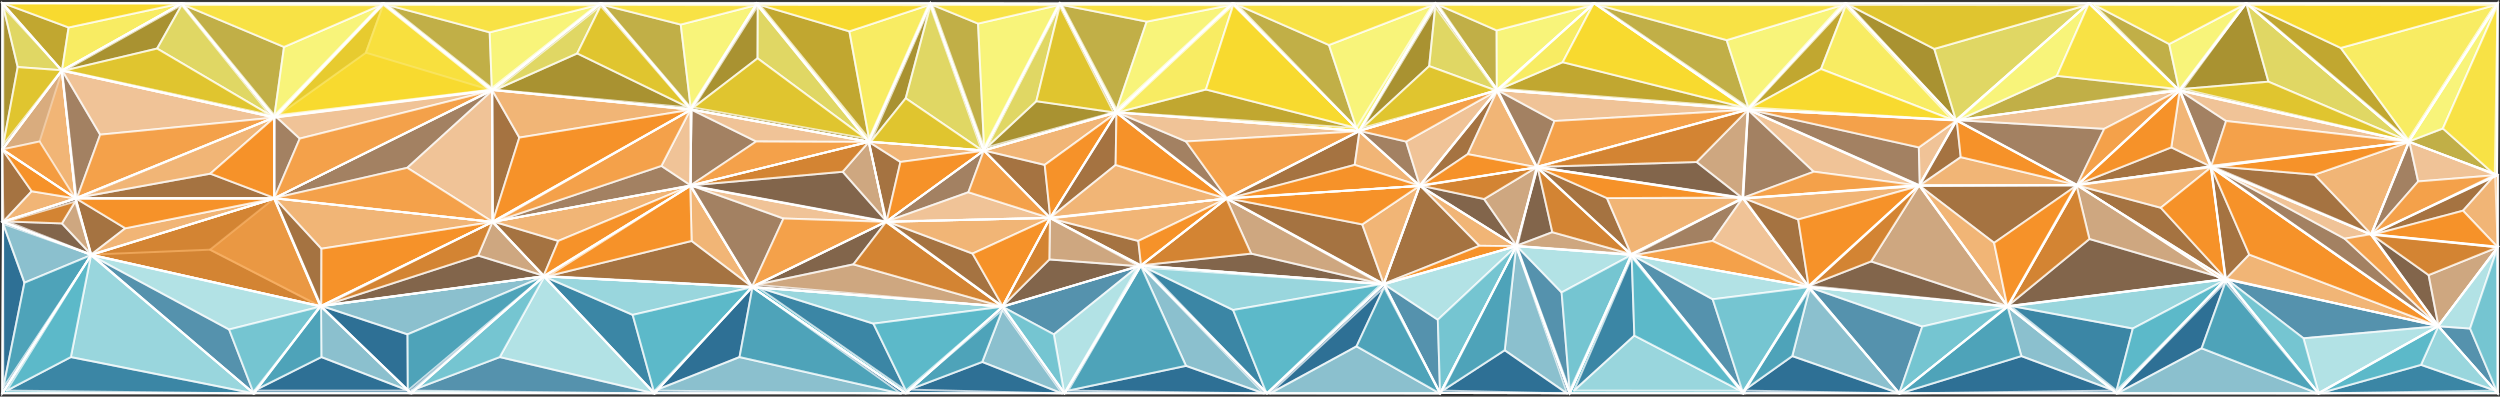 <svg xmlns="http://www.w3.org/2000/svg" viewBox="0 0 2564.74 406.85"><rect x="0" y="0" width="2564.74" height="406.85" fill="#333333" stroke="none"/><defs><style>.cls-1{isolation:isolate;}.cls-13,.cls-2{fill:#f48003;}.cls-10,.cls-11,.cls-12,.cls-13,.cls-14,.cls-15,.cls-16,.cls-17,.cls-18,.cls-19,.cls-2,.cls-20,.cls-3,.cls-4,.cls-5,.cls-6,.cls-7,.cls-8,.cls-9{stroke:#fff;stroke-width:2px;}.cls-10,.cls-2,.cls-3,.cls-4,.cls-5,.cls-6,.cls-7,.cls-8,.cls-9{stroke-miterlimit:10;}.cls-17,.cls-3{fill:#095884;}.cls-18,.cls-4{fill:#a6dde2;}.cls-19,.cls-5{fill:#40adbf;}.cls-15,.cls-6{fill:#f7f363;}.cls-14,.cls-7{fill:#9b800d;}.cls-16,.cls-8{fill:#f7d50b;}.cls-11,.cls-9{fill:#6d4b2d;}.cls-10,.cls-12{fill:#edb985;}.cls-11,.cls-12,.cls-13,.cls-14,.cls-15,.cls-16,.cls-17,.cls-18,.cls-19,.cls-20{stroke-linecap:round;stroke-linejoin:round;}.cls-11,.cls-12,.cls-13,.cls-14,.cls-15,.cls-16,.cls-17,.cls-18,.cls-19{mix-blend-mode:multiply;opacity:0.7;}.cls-20{fill:none;}.cls-21{fill:#fff;mix-blend-mode:lighten;opacity:0.15;}</style></defs><g class="cls-1"><g id="Layer_2" data-name="Layer 2"><g id="LIGHTEN_LAYER" data-name="LIGHTEN LAYER"><polygon class="cls-2" points="1077.37 223.68 1145.37 115.68 1258.37 203.68 1077.37 223.68"/><polygon class="cls-3" points="421.83 403.43 557.8 283.48 328.95 314.09 421.83 403.43"/><polygon class="cls-4" points="260.36 403.43 328.34 314.09 93.42 261.39 260.36 403.43"/><polygon class="cls-5" points="671.32 403.43 771.48 294.52 558.41 283.48 671.32 403.43"/><polygon class="cls-4" points="1091.99 403.43 1170.3 272.43 1028.86 314.59 1091.99 403.43"/><polygon class="cls-4" points="1477.45 403.43 1555.76 252.36 1419.79 291.51 1477.45 403.43"/><polygon class="cls-5" points="929.3 403.43 1028.86 314.59 771.48 294.52 929.3 403.43"/><polygon class="cls-5" points="1300.2 403.43 1419.79 291.51 1170.3 272.43 1300.2 403.43"/><polygon class="cls-5" points="260.17 403.43 2.37 403.43 93.67 261.39 260.17 403.43"/><polygon class="cls-3" points="1610.37 403.43 1477.7 403.17 1555.69 252.11 1610.37 403.43"/><polygon class="cls-3" points="421.69 403.43 260.44 403.43 328.87 314.09 421.69 403.43"/><polygon class="cls-5" points="1789.37 403.43 1610.37 403.43 1673.76 261.39 1789.37 403.43"/><polygon class="cls-5" points="2562.37 403.43 2378.37 403.43 2501.37 334.43 2562.37 403.43"/><polygon class="cls-3" points="1948.69 403.43 1787.44 403.43 1855.87 294.43 1948.69 403.43"/><polygon class="cls-3" points="1477.39 403.43 1299.83 403.43 1419.65 291.51 1477.39 403.43"/><polygon class="cls-4" points="671.4 403.43 421.78 403.43 558.03 283.48 671.4 403.43"/><polygon class="cls-3" points="929.19 403.43 671.39 403.43 771.47 294.52 929.19 403.43"/><polygon class="cls-3" points="1092.24 403.43 929.47 403.43 1028.45 314.59 1092.24 403.43"/><polygon class="cls-3" points="1299.63 403.43 1092.62 403.43 1170.54 272.43 1299.63 403.43"/><polygon class="cls-5" points="2171.37 403.43 2283.37 286.17 2059.37 314.17 2171.37 403.43"/><polygon class="cls-4" points="2378.37 403.43 2501.37 334.43 2283.37 286.43 2378.37 403.43"/><polygon class="cls-4" points="2562.37 403.43 2562.37 253.43 2501.37 334.43 2562.37 403.43"/><polygon class="cls-4" points="1788.37 403.43 1856.37 294.43 1673.37 261.43 1788.37 403.43"/><polygon class="cls-4" points="1610.37 403.43 1673.37 261.43 1555.37 252.43 1610.37 403.43"/><polygon class="cls-4" points="1948.37 403.43 2059.37 314.43 1855.37 294.43 1948.37 403.43"/><polygon class="cls-3" points="2171.37 403.43 1948.37 403.43 2059.82 314.59 2171.37 403.43"/><polygon class="cls-3" points="2378.63 403.43 2171.62 403.43 2283.37 286.43 2378.63 403.43"/><polygon class="cls-3" points="3.04 227.6 2.37 403.43 93.67 261.39 3.04 227.6"/><polygon class="cls-6" points="2142.91 3.42 2006.93 123.38 2235.78 92.76 2142.91 3.42"/><polygon class="cls-7" points="2304.38 3.42 2236.39 92.76 2471.31 145.46 2304.38 3.42"/><polygon class="cls-8" points="1893.42 3.42 1793.26 112.33 2006.33 123.38 1893.42 3.42"/><polygon class="cls-7" points="1472.75 3.42 1394.44 134.42 1535.88 92.26 1472.75 3.42"/><polygon class="cls-7" points="1087.28 3.42 1008.97 154.49 1144.95 115.34 1087.28 3.42"/><polygon class="cls-8" points="1635.43 3.42 1535.88 92.26 1793.26 112.33 1635.43 3.42"/><polygon class="cls-8" points="1264.54 3.42 1144.95 115.34 1394.44 134.42 1264.54 3.42"/><polygon class="cls-8" points="2304.57 3.42 2562.37 3.42 2471.07 145.46 2304.57 3.42"/><polygon class="cls-6" points="954.37 3.42 1087.04 3.68 1009.04 154.74 954.37 3.42"/><polygon class="cls-6" points="2143.05 3.42 2304.29 3.42 2235.86 92.76 2143.05 3.42"/><polygon class="cls-8" points="775.37 3.42 954.37 3.42 890.97 145.46 775.37 3.42"/><polygon class="cls-8" points="2.37 3.42 186.37 3.42 63.37 72.42 2.37 3.42"/><polygon class="cls-6" points="616.05 3.42 777.29 3.42 708.86 112.42 616.05 3.42"/><polygon class="cls-6" points="1087.34 3.42 1264.91 3.42 1145.09 115.34 1087.34 3.42"/><polygon class="cls-7" points="1893.33 3.42 2142.96 3.42 2006.7 123.38 1893.33 3.42"/><polygon class="cls-6" points="1635.54 3.42 1893.34 3.42 1793.26 112.33 1635.54 3.42"/><polygon class="cls-6" points="1472.5 3.42 1635.27 3.42 1536.29 92.26 1472.5 3.42"/><polygon class="cls-6" points="1265.11 3.42 1472.12 3.42 1394.2 134.42 1265.11 3.42"/><polygon class="cls-8" points="393.37 3.42 281.37 120.68 505.37 92.68 393.37 3.42"/><polygon class="cls-7" points="186.37 3.42 63.37 72.42 281.37 120.42 186.37 3.42"/><polygon class="cls-7" points="2.37 3.42 2.37 153.43 63.37 72.42 2.37 3.42"/><polygon class="cls-7" points="776.37 3.42 708.37 112.42 891.37 145.43 776.37 3.42"/><polygon class="cls-7" points="954.37 3.42 891.37 145.43 1009.37 154.43 954.37 3.42"/><polygon class="cls-7" points="616.37 3.42 505.37 92.42 709.37 112.42 616.37 3.42"/><polygon class="cls-6" points="393.37 3.42 616.37 3.42 504.91 92.26 393.37 3.42"/><polygon class="cls-6" points="186.11 3.42 393.12 3.42 281.37 120.42 186.11 3.42"/><polygon class="cls-6" points="2561.7 179.25 2562.37 3.42 2471.07 145.46 2561.7 179.25"/><polygon class="cls-2" points="63.37 72.42 77.67 203.43 2.37 153.43 63.37 72.42"/><polygon class="cls-9" points="3.04 227.6 77.67 203.43 93.67 261.39 3.04 227.6"/><polygon class="cls-10" points="281.37 120.42 77.67 203.43 63.37 72.42 281.37 120.42"/><polygon class="cls-9" points="93.67 261.39 281.37 203.43 328.87 314.09 93.67 261.39"/><polygon class="cls-2" points="281.37 120.42 281.37 203.43 77.67 203.43 281.37 120.42"/><polygon class="cls-2" points="281.37 203.68 93.37 261.68 77.37 203.68 281.37 203.68"/><polygon class="cls-10" points="504.91 92.26 281.37 203.43 281.37 120.42 504.91 92.26"/><polygon class="cls-2" points="328.87 314.09 505.37 227.6 281.37 203.43 328.87 314.09"/><polygon class="cls-9" points="558.03 283.48 505.37 227.6 328.87 314.09 558.03 283.48"/><polygon class="cls-10" points="504.91 92.26 505.37 227.6 281.37 203.43 504.91 92.26"/><polygon class="cls-2" points="709.37 112.42 505.37 227.6 504.91 92.26 709.37 112.42"/><polygon class="cls-2" points="558.03 283.48 708.37 190.51 505.37 227.6 558.03 283.48"/><polygon class="cls-10" points="709.37 112.42 708.37 190.51 505.37 227.6 709.37 112.42"/><polygon class="cls-10" points="891.37 145.43 708.37 190.51 709.37 112.42 891.37 145.43"/><polygon class="cls-2" points="771.47 294.52 708.37 190.51 558.03 283.48 771.47 294.52"/><polygon class="cls-9" points="891.37 145.43 908.9 227.6 708.37 190.51 891.37 145.43"/><polygon class="cls-9" points="771.47 294.52 908.9 227.6 1028.45 314.59 771.47 294.52"/><polygon class="cls-2" points="1009.37 154.43 908.9 227.6 891.37 145.43 1009.37 154.43"/><polygon class="cls-10" points="1077.43 223.43 1009.37 154.43 908.9 227.6 1077.43 223.43"/><polygon class="cls-10" points="908.37 227.68 708.37 190.68 771.37 294.68 908.37 227.68"/><polygon class="cls-2" points="1028.45 314.59 1077.43 223.43 908.9 227.6 1028.45 314.59"/><polygon class="cls-9" points="1170.54 272.43 1077.43 223.43 1028.45 314.59 1170.54 272.43"/><polygon class="cls-2" points="1145.09 115.34 1077.43 223.43 1009.37 154.43 1145.09 115.34"/><polygon class="cls-10" points="1394.2 134.42 1258.11 203.6 1145.09 115.34 1394.2 134.42"/><polygon class="cls-9" points="1170.54 272.43 1258.11 203.6 1419.65 291.51 1170.54 272.43"/><polygon class="cls-10" points="1394.2 134.42 1456.58 190.51 1536.29 92.26 1394.2 134.42"/><polygon class="cls-2" points="1419.65 291.51 1456.58 190.51 1555.37 252.43 1419.65 291.51"/><polygon class="cls-2" points="1419.37 291.68 1258.37 203.68 1456.37 190.68 1419.37 291.68"/><polygon class="cls-2" points="1258.37 203.68 1394.37 134.68 1456.37 190.68 1258.37 203.68"/><polygon class="cls-2" points="1170.37 272.68 1077.37 223.68 1258.37 203.68 1170.37 272.68"/><polygon class="cls-2" points="1456.37 190.68 1535.37 92.68 1576.37 171.68 1456.37 190.68"/><polygon class="cls-10" points="1536.29 92.26 1576.87 171.18 1793.26 112.33 1536.29 92.26"/><polygon class="cls-9" points="1555.37 252.43 1576.87 171.18 1673.37 261.43 1555.37 252.43"/><polygon class="cls-9" points="1456.37 190.68 1577.37 171.68 1555.37 252.68 1456.37 190.68"/><polygon class="cls-9" points="1793.26 112.33 1787.87 203.18 1576.87 171.18 1793.26 112.33"/><polygon class="cls-10" points="1855.37 294.43 1787.87 203.18 1673.37 261.43 1855.37 294.43"/><polygon class="cls-10" points="2006.7 123.38 1968.87 190.18 1793.26 112.33 2006.7 123.38"/><polygon class="cls-10" points="1968.37 190.68 1788.37 203.68 1793.37 112.68 1968.37 190.68"/><polygon class="cls-9" points="2059.82 314.59 1968.87 190.18 1855.37 294.43 2059.82 314.59"/><polygon class="cls-10" points="2235.86 92.76 2130.87 190.18 2006.7 123.38 2235.86 92.76"/><polygon class="cls-9" points="2283.37 286.43 2130.87 190.18 2059.82 314.59 2283.37 286.43"/><polygon class="cls-10" points="2235.86 92.76 2267.87 171.18 2471.07 145.46 2235.86 92.76"/><polygon class="cls-2" points="2283.37 286.43 2267.87 171.18 2501.37 334.43 2283.37 286.43"/><polygon class="cls-2" points="2267.37 171.68 2471.37 145.68 2432.37 240.68 2267.37 171.68"/><polygon class="cls-2" points="2432.37 240.68 2562.37 179.68 2562.37 253.68 2432.37 240.68"/><polygon class="cls-10" points="2471.07 145.46 2432.87 240.18 2561.7 179.25 2471.07 145.46"/><polygon class="cls-10" points="2432.37 240.68 2268.37 171.68 2501.37 334.68 2432.37 240.68"/><polygon class="cls-9" points="2501.37 334.43 2432.87 240.18 2562.87 253.18 2501.37 334.43"/><polygon class="cls-2" points="2.37 153.43 2.37 227.6 77.67 203.43 2.37 153.43"/><polygon class="cls-2" points="1968.87 190.18 2130.87 190.18 2059.82 314.59 1968.87 190.18"/><polygon class="cls-2" points="1968.37 190.68 2007.37 123.68 2130.37 189.68 1968.37 190.68"/><polygon class="cls-2" points="1788.37 203.68 1969.37 189.68 1855.37 293.68 1788.37 203.68"/><polygon class="cls-2" points="1576.37 171.68 1788.37 203.68 1673.37 260.68 1576.37 171.68"/><polygon class="cls-2" points="2131.37 189.68 2268.37 170.68 2283.37 289.68 2131.37 189.68"/><polygon class="cls-2" points="2131.37 189.68 2236.37 92.68 2268.37 170.68 2131.37 189.68"/><polygon class="cls-11" points="63.76 72.2 2.76 153.16 40.61 145.15 63.76 72.2"/><polygon class="cls-12" points="2.76 153.16 77.37 203.63 63.76 72.2 2.76 153.16"/><polygon class="cls-13" points="40.61 145.15 2.76 153.16 77.37 203.63 40.61 145.15"/><polygon class="cls-11" points="63.76 72.2 102.76 138.16 78.61 204.15 63.76 72.2"/><polygon class="cls-12" points="102.76 138.16 281.37 120.64 63.76 72.2 102.76 138.16"/><polygon class="cls-13" points="78.61 204.15 102.76 138.16 281.37 120.64 78.61 204.15"/><polygon class="cls-11" points="77.76 203.2 215.76 178.16 281.61 203.15 77.76 203.2"/><polygon class="cls-12" points="215.76 178.16 281.37 120.64 77.76 203.2 215.76 178.16"/><polygon class="cls-13" points="281.61 203.15 215.76 178.16 281.37 120.64 281.61 203.15"/><polygon class="cls-11" points="281.76 203.2 329.76 255.16 329.61 314.15 281.76 203.2"/><polygon class="cls-12" points="329.76 255.16 505.37 227.63 281.76 203.2 329.76 255.16"/><polygon class="cls-13" points="329.61 314.15 329.76 255.16 505.37 227.63 329.61 314.15"/><polygon class="cls-11" points="505.76 92.2 417.76 172.16 281.61 203.15 505.76 92.2"/><polygon class="cls-12" points="417.76 172.16 505.37 227.63 505.76 92.2 417.76 172.16"/><polygon class="cls-13" points="281.61 203.15 417.76 172.16 505.37 227.63 281.61 203.15"/><polygon class="cls-11" points="504.76 92.2 532.76 141.16 505.61 227.15 504.76 92.2"/><polygon class="cls-12" points="532.76 141.16 708.37 112.64 504.76 92.2 532.76 141.16"/><polygon class="cls-13" points="505.61 227.15 532.76 141.16 708.37 112.64 505.61 227.15"/><polygon class="cls-11" points="505.76 227.2 572.76 247.16 557.61 283.15 505.76 227.2"/><polygon class="cls-12" points="572.76 247.16 708.37 190.63 505.76 227.2 572.76 247.16"/><polygon class="cls-13" points="557.61 283.15 572.76 247.16 708.37 190.63 557.61 283.15"/><polygon class="cls-11" points="708.76 112.2 775.76 145.16 708.61 190.15 708.76 112.2"/><polygon class="cls-12" points="775.76 145.16 891.37 145.63 708.76 112.2 775.76 145.16"/><polygon class="cls-13" points="708.61 190.15 775.76 145.16 891.37 145.63 708.61 190.15"/><polygon class="cls-11" points="708.76 190.2 803.76 224.16 771.61 294.15 708.76 190.2"/><polygon class="cls-12" points="803.76 224.16 909.37 227.63 708.76 190.2 803.76 224.16"/><polygon class="cls-13" points="771.61 294.15 803.76 224.16 909.37 227.63 771.61 294.15"/><polygon class="cls-11" points="890.76 145.2 923.76 166.16 909.61 227.15 890.76 145.2"/><polygon class="cls-12" points="923.76 166.16 1009.37 154.63 890.76 145.2 923.76 166.16"/><polygon class="cls-13" points="909.61 227.15 923.76 166.16 1009.37 154.63 909.61 227.15"/><polygon class="cls-11" points="909.76 227.2 997.76 260.16 1028.61 314.15 909.76 227.2"/><polygon class="cls-12" points="997.76 260.16 1077.37 223.63 909.76 227.2 997.76 260.16"/><polygon class="cls-13" points="1028.61 314.15 997.76 260.16 1077.37 223.63 1028.61 314.15"/><polygon class="cls-11" points="1008.76 154.2 1071.76 169.16 1077.61 224.15 1008.76 154.2"/><polygon class="cls-12" points="1071.76 169.16 1145.37 115.64 1008.76 154.2 1071.76 169.16"/><polygon class="cls-13" points="1077.61 224.15 1071.76 169.16 1145.37 115.64 1077.61 224.15"/><polygon class="cls-11" points="1077.76 224.2 1167.76 247.16 1170.61 272.15 1077.76 224.2"/><polygon class="cls-12" points="1167.76 247.16 1258.37 203.63 1077.76 224.2 1167.76 247.16"/><polygon class="cls-13" points="1170.61 272.15 1167.76 247.16 1258.37 203.63 1170.61 272.15"/><polygon class="cls-11" points="1145.76 115.2 1216.76 145.16 1258.61 203.15 1145.76 115.2"/><polygon class="cls-12" points="1216.76 145.16 1394.37 134.63 1145.76 115.2 1216.76 145.16"/><polygon class="cls-13" points="1258.61 203.15 1216.76 145.16 1394.37 134.63 1258.61 203.15"/><polygon class="cls-11" points="1394.76 134.2 1389.76 169.16 1258.61 204.15 1394.76 134.2"/><polygon class="cls-12" points="1389.76 169.16 1456.37 190.63 1394.76 134.2 1389.76 169.16"/><polygon class="cls-13" points="1258.61 204.15 1389.76 169.16 1456.37 190.63 1258.61 204.15"/><polygon class="cls-11" points="1456.76 190.2 1517.76 252.16 1419.61 291.15 1456.76 190.2"/><polygon class="cls-12" points="1517.76 252.16 1555.37 252.63 1456.76 190.2 1517.76 252.16"/><polygon class="cls-13" points="1419.61 291.15 1517.76 252.16 1555.37 252.63 1419.61 291.15"/><polygon class="cls-11" points="1535.76 93.2 1505.76 158.16 1456.61 191.15 1535.76 93.2"/><polygon class="cls-12" points="1505.76 158.16 1576.37 171.63 1535.76 93.2 1505.76 158.16"/><polygon class="cls-13" points="1456.61 191.15 1505.76 158.16 1576.37 171.63 1456.61 191.15"/><polygon class="cls-11" points="1535.76 92.2 1594.76 124.16 1576.61 172.15 1535.76 92.2"/><polygon class="cls-12" points="1594.76 124.16 1793.37 112.64 1535.76 92.2 1594.76 124.16"/><polygon class="cls-13" points="1576.61 172.15 1594.76 124.16 1793.37 112.64 1576.61 172.15"/><polygon class="cls-11" points="1787.76 203.2 1756.76 247.16 1674.61 262.15 1787.76 203.2"/><polygon class="cls-12" points="1756.76 247.16 1856.37 294.63 1787.76 203.2 1756.76 247.16"/><polygon class="cls-13" points="1674.61 262.15 1756.76 247.16 1856.37 294.63 1674.61 262.15"/><polygon class="cls-11" points="1792.76 112.2 1860.76 176.16 1787.61 203.15 1792.76 112.2"/><polygon class="cls-12" points="1860.76 176.16 1969.37 190.63 1792.76 112.2 1860.76 176.16"/><polygon class="cls-13" points="1787.61 203.15 1860.76 176.16 1969.37 190.63 1787.61 203.15"/><polygon class="cls-11" points="1788.76 203.2 1844.76 225.16 1855.61 294.15 1788.76 203.2"/><polygon class="cls-12" points="1844.76 225.16 1969.37 190.63 1788.76 203.2 1844.76 225.16"/><polygon class="cls-13" points="1855.61 294.15 1844.76 225.16 1969.37 190.63 1855.61 294.15"/><polygon class="cls-11" points="1968.76 190.2 2045.76 249.16 2130.61 190.15 1968.76 190.2"/><polygon class="cls-12" points="2045.76 249.16 2059.37 314.63 1968.76 190.2 2045.76 249.16"/><polygon class="cls-13" points="2130.61 190.15 2045.76 249.16 2059.37 314.63 2130.61 190.15"/><polygon class="cls-11" points="2006.76 123.2 2158.76 132.16 2130.61 190.15 2006.76 123.2"/><polygon class="cls-12" points="2158.76 132.16 2235.37 92.64 2006.76 123.2 2158.76 132.16"/><polygon class="cls-13" points="2130.61 190.15 2158.76 132.16 2235.37 92.64 2130.61 190.15"/><polygon class="cls-11" points="2130.76 190.2 2216.76 213.16 2283.61 286.15 2130.76 190.2"/><polygon class="cls-12" points="2216.76 213.16 2268.37 171.63 2130.76 190.2 2216.76 213.16"/><polygon class="cls-13" points="2283.61 286.15 2216.76 213.16 2268.37 171.63 2283.61 286.15"/><polygon class="cls-11" points="2236.76 93.2 2283.76 124.16 2268.61 170.15 2236.76 93.2"/><polygon class="cls-12" points="2283.76 124.16 2471.37 145.63 2236.76 93.2 2283.76 124.16"/><polygon class="cls-13" points="2268.61 170.15 2283.76 124.16 2471.37 145.63 2268.61 170.15"/><polygon class="cls-11" points="2268.51 170.9 2405.48 244.91 2501.46 334.06 2268.51 170.9"/><polygon class="cls-12" points="2405.48 244.91 2431.95 240.3 2268.51 170.9 2405.48 244.91"/><polygon class="cls-13" points="2501.46 334.06 2405.48 244.91 2431.95 240.3 2501.46 334.06"/><polygon class="cls-11" points="2471.76 145.2 2480.76 186.16 2432.61 241.15 2471.76 145.2"/><polygon class="cls-12" points="2480.76 186.16 2561.37 179.63 2471.76 145.2 2480.76 186.16"/><polygon class="cls-13" points="2432.61 241.15 2480.76 186.16 2561.37 179.63 2432.61 241.15"/><polygon class="cls-11" points="2559.76 179.2 2526.76 216.16 2432.61 241.15 2559.76 179.2"/><polygon class="cls-12" points="2526.76 216.16 2562.37 253.63 2559.76 179.2 2526.76 216.16"/><polygon class="cls-13" points="2432.61 241.15 2526.76 216.16 2562.37 253.63 2432.61 241.15"/><polygon class="cls-11" points="3.52 227.15 32.51 196.19 2.37 153.2 3.52 227.15"/><polygon class="cls-12" points="32.51 196.19 78.13 203.72 3.52 227.15 32.51 196.19"/><polygon class="cls-13" points="2.37 153.2 32.51 196.19 78.13 203.72 2.37 153.2"/><polygon class="cls-11" points="1555.52 252.15 1592.51 238.19 1577.37 171.2 1555.52 252.15"/><polygon class="cls-12" points="1592.51 238.19 1673.13 260.72 1555.52 252.15 1592.51 238.19"/><polygon class="cls-13" points="1577.37 171.2 1592.51 238.19 1673.13 260.72 1577.37 171.2"/><polygon class="cls-11" points="93.52 261.15 63.51 229.19 7.37 227.2 93.52 261.15"/><polygon class="cls-12" points="63.51 229.19 77.13 206.72 93.52 261.15 63.51 229.19"/><polygon class="cls-13" points="7.37 227.2 63.51 229.19 77.13 206.72 7.37 227.2"/><polygon class="cls-11" points="215.52 256.15 328.51 314.19 93.37 261.2 215.52 256.15"/><polygon class="cls-12" points="328.51 314.19 281.13 203.72 215.52 256.15 328.51 314.19"/><polygon class="cls-13" points="93.37 261.2 328.51 314.19 281.13 203.72 93.37 261.2"/><polygon class="cls-11" points="558.52 283.15 490.51 262.19 333.37 313.2 558.52 283.15"/><polygon class="cls-12" points="490.51 262.19 505.13 227.72 558.52 283.15 490.51 262.19"/><polygon class="cls-13" points="333.37 313.2 490.51 262.19 505.13 227.72 333.37 313.2"/><polygon class="cls-11" points="281.52 118.15 307.51 142.19 281.37 203.2 281.52 118.15"/><polygon class="cls-12" points="307.51 142.19 505.13 92.72 281.52 118.15 307.51 142.19"/><polygon class="cls-13" points="281.37 203.2 307.51 142.19 505.13 92.72 281.37 203.2"/><polygon class="cls-11" points="708.52 190.15 678.51 170.19 508.37 227.2 708.52 190.15"/><polygon class="cls-12" points="678.51 170.19 708.13 112.72 708.52 190.15 678.51 170.19"/><polygon class="cls-13" points="508.37 227.2 678.51 170.19 708.13 112.72 508.37 227.2"/><polygon class="cls-11" points="771.52 294.15 709.51 247.19 562.37 283.2 771.52 294.15"/><polygon class="cls-12" points="709.51 247.19 708.13 190.72 771.52 294.15 709.51 247.19"/><polygon class="cls-13" points="562.37 283.2 709.51 247.19 708.13 190.72 562.37 283.2"/><polygon class="cls-11" points="775.52 292.15 875.51 271.19 909.37 227.2 775.52 292.15"/><polygon class="cls-12" points="875.51 271.19 1029.13 314.72 775.52 292.15 875.51 271.19"/><polygon class="cls-13" points="909.37 227.2 875.51 271.19 1029.13 314.72 909.37 227.2"/><polygon class="cls-11" points="909.52 227.15 864.51 176.19 708.37 190.2 909.52 227.15"/><polygon class="cls-12" points="864.51 176.19 891.13 145.72 909.52 227.15 864.51 176.19"/><polygon class="cls-13" points="708.37 190.2 864.51 176.19 891.13 145.72 708.37 190.2"/><polygon class="cls-11" points="1168.52 273.15 1076.51 266.19 1028.37 314.2 1168.52 273.15"/><polygon class="cls-12" points="1076.51 266.19 1077.13 223.72 1168.52 273.15 1076.51 266.19"/><polygon class="cls-13" points="1028.37 314.2 1076.51 266.19 1077.13 223.72 1028.37 314.2"/><polygon class="cls-11" points="909.52 227.15 993.51 197.19 1009.37 154.2 909.52 227.15"/><polygon class="cls-12" points="993.51 197.19 1077.13 223.72 909.52 227.15 993.51 197.19"/><polygon class="cls-13" points="1009.37 154.2 993.51 197.19 1077.13 223.72 1009.37 154.2"/><polygon class="cls-11" points="1416.52 291.15 1283.51 260.19 1170.37 272.2 1416.52 291.15"/><polygon class="cls-12" points="1283.51 260.19 1258.13 203.72 1416.52 291.15 1283.51 260.19"/><polygon class="cls-13" points="1170.37 272.2 1283.51 260.19 1258.13 203.72 1170.37 272.2"/><polygon class="cls-11" points="1077.52 223.15 1144.51 169.19 1145.37 115.2 1077.52 223.15"/><polygon class="cls-12" points="1144.51 169.19 1258.13 203.72 1077.52 223.15 1144.51 169.19"/><polygon class="cls-13" points="1145.37 115.2 1144.51 169.19 1258.13 203.72 1145.37 115.2"/><polygon class="cls-11" points="1556.52 253.15 1522.51 204.19 1456.37 190.2 1556.52 253.15"/><polygon class="cls-12" points="1522.51 204.19 1576.13 171.72 1556.52 253.15 1522.51 204.19"/><polygon class="cls-13" points="1456.37 190.2 1522.51 204.19 1576.13 171.72 1456.37 190.2"/><polygon class="cls-11" points="1419.52 291.15 1397.51 230.19 1258.37 203.2 1419.52 291.15"/><polygon class="cls-12" points="1397.51 230.19 1456.13 190.72 1419.52 291.15 1397.51 230.19"/><polygon class="cls-13" points="1258.37 203.2 1397.51 230.19 1456.13 190.72 1258.37 203.2"/><polygon class="cls-11" points="1456.52 190.15 1442.51 145.19 1394.37 134.2 1456.52 190.15"/><polygon class="cls-12" points="1442.51 145.19 1536.13 92.72 1456.52 190.15 1442.51 145.19"/><polygon class="cls-13" points="1394.37 134.2 1442.51 145.19 1536.13 92.72 1394.37 134.2"/><polygon class="cls-11" points="2059.52 314.15 1919.51 268.19 1855.37 293.2 2059.52 314.15"/><polygon class="cls-12" points="1919.51 268.19 1969.13 189.72 2059.52 314.15 1919.51 268.19"/><polygon class="cls-13" points="1855.37 293.2 1919.51 268.19 1969.13 189.72 1855.37 293.2"/><polygon class="cls-11" points="1969.52 190.15 1968.51 151.19 1793.37 112.2 1969.52 190.15"/><polygon class="cls-12" points="1968.51 151.19 2007.13 123.72 1969.52 190.15 1968.51 151.19"/><polygon class="cls-13" points="1793.37 112.2 1968.51 151.19 2007.13 123.72 1793.37 112.2"/><polygon class="cls-11" points="1787.52 203.15 1740.51 166.19 1576.37 171.2 1787.52 203.15"/><polygon class="cls-12" points="1740.51 166.19 1793.13 112.72 1787.52 203.15 1740.51 166.19"/><polygon class="cls-13" points="1576.37 171.2 1740.51 166.19 1793.13 112.72 1576.37 171.2"/><polygon class="cls-11" points="1673.52 261.15 1648.51 203.19 1576.37 171.2 1673.52 261.15"/><polygon class="cls-12" points="1648.51 203.19 1788.13 202.72 1673.52 261.15 1648.51 203.19"/><polygon class="cls-13" points="1576.37 171.2 1648.51 203.19 1788.13 202.72 1576.37 171.2"/><polygon class="cls-11" points="2283.52 286.15 2143.51 245.19 2059.37 314.2 2283.52 286.15"/><polygon class="cls-12" points="2143.51 245.19 2130.13 189.72 2283.52 286.15 2143.51 245.19"/><polygon class="cls-13" points="2059.37 314.2 2143.51 245.19 2130.13 189.72 2059.37 314.2"/><polygon class="cls-11" points="1969.52 190.15 2011.51 161.19 2007.37 123.2 1969.52 190.15"/><polygon class="cls-12" points="2011.51 161.19 2131.13 189.72 1969.52 190.15 2011.51 161.19"/><polygon class="cls-13" points="2007.37 123.2 2011.51 161.19 2131.13 189.72 2007.37 123.2"/><polygon class="cls-11" points="2283.52 286.15 2307.51 261.19 2268.37 171.2 2283.52 286.15"/><polygon class="cls-12" points="2307.51 261.19 2501.13 334.72 2283.52 286.15 2307.51 261.19"/><polygon class="cls-13" points="2268.37 171.2 2307.51 261.19 2501.13 334.72 2268.37 171.2"/><polygon class="cls-11" points="2268.52 171.15 2227.51 151.19 2131.37 189.2 2268.52 171.15"/><polygon class="cls-12" points="2227.51 151.19 2236.13 92.72 2268.52 171.15 2227.51 151.19"/><polygon class="cls-13" points="2131.37 189.2 2227.51 151.19 2236.13 92.72 2131.37 189.2"/><polygon class="cls-11" points="2501.52 334.15 2491.51 282.19 2432.37 240.2 2501.52 334.15"/><polygon class="cls-12" points="2491.51 282.19 2562.13 253.72 2501.52 334.15 2491.51 282.19"/><polygon class="cls-13" points="2432.37 240.2 2491.51 282.19 2562.13 253.72 2432.37 240.2"/><polygon class="cls-11" points="2432.52 240.15 2374.51 179.19 2268.37 170.2 2432.52 240.15"/><polygon class="cls-12" points="2374.51 179.19 2471.13 145.72 2432.52 240.15 2374.51 179.19"/><polygon class="cls-13" points="2268.37 170.2 2374.51 179.19 2471.13 145.72 2268.37 170.2"/><polygon class="cls-11" points="93.52 261.15 128.51 234.19 77.37 203.2 93.52 261.15"/><polygon class="cls-12" points="128.51 234.19 281.13 203.72 93.52 261.15 128.51 234.19"/><polygon class="cls-13" points="77.37 203.2 128.51 234.19 281.13 203.72 77.37 203.2"/><polygon class="cls-14" points="3.37 7.07 18.16 68.81 3.37 148.28 3.37 7.07"/><polygon class="cls-15" points="18.16 68.81 63.17 72.07 3.37 7.07 18.16 68.81"/><polygon class="cls-16" points="3.37 148.28 18.16 68.81 63.17 72.07 3.37 148.28"/><polygon class="cls-14" points="63.57 72.29 70.36 28.18 2.57 3.07 63.57 72.29"/><polygon class="cls-15" points="70.36 28.18 186.37 3.29 63.57 72.29 70.36 28.18"/><polygon class="cls-16" points="2.57 3.07 70.36 28.18 186.37 3.29 2.57 3.07"/><polygon class="cls-14" points="186.37 5.07 161.16 49.81 66.37 72.28 186.37 5.07"/><polygon class="cls-15" points="161.16 49.81 277.17 118.07 186.37 5.07 161.16 49.81"/><polygon class="cls-16" points="66.37 72.28 161.16 49.81 277.17 118.07 66.37 72.28"/><polygon class="cls-14" points="281.57 118.29 291.36 48.17 188.57 5.07 281.57 118.29"/><polygon class="cls-15" points="291.36 48.17 390.37 5.29 281.57 118.29 291.36 48.17"/><polygon class="cls-16" points="188.57 5.07 291.36 48.17 390.37 5.29 188.57 5.07"/><polygon class="cls-14" points="375.37 54.07 393.16 4.81 285.37 118.28 375.37 54.07"/><polygon class="cls-15" points="393.16 4.81 502.17 92.07 375.37 54.07 393.16 4.81"/><polygon class="cls-16" points="285.37 118.28 393.16 4.81 502.17 92.07 285.37 118.28"/><polygon class="cls-14" points="504.57 90.29 502.36 33.17 397.57 5.07 504.57 90.29"/><polygon class="cls-15" points="502.36 33.17 612.37 5.29 504.57 90.29 502.36 33.17"/><polygon class="cls-16" points="397.57 5.07 502.36 33.17 612.37 5.29 397.57 5.07"/><polygon class="cls-14" points="508.37 92.07 592.16 54.81 706.37 110.28 508.37 92.07"/><polygon class="cls-15" points="592.16 54.81 616.17 6.07 508.37 92.07 592.16 54.81"/><polygon class="cls-16" points="706.37 110.28 592.16 54.81 616.17 6.07 706.37 110.28"/><polygon class="cls-14" points="708.57 110.29 698.36 25.18 618.57 5.07 708.57 110.29"/><polygon class="cls-15" points="698.36 25.18 775.37 5.29 708.57 110.29 698.36 25.18"/><polygon class="cls-16" points="618.57 5.07 698.36 25.18 775.37 5.29 618.57 5.07"/><polygon class="cls-14" points="777.37 6.07 777.16 59.81 711.37 110.28 777.37 6.07"/><polygon class="cls-15" points="777.16 59.81 888.17 142.07 777.37 6.07 777.16 59.81"/><polygon class="cls-16" points="711.37 110.28 777.16 59.81 888.17 142.07 711.37 110.28"/><polygon class="cls-14" points="891.57 142.29 871.36 32.17 779.57 5.07 891.57 142.29"/><polygon class="cls-15" points="871.36 32.17 952.37 5.29 891.57 142.29 871.36 32.17"/><polygon class="cls-16" points="779.57 5.07 871.36 32.17 952.37 5.29 779.57 5.07"/><polygon class="cls-14" points="954.37 6.07 929.16 100.81 893.37 145.28 954.37 6.07"/><polygon class="cls-15" points="929.16 100.81 1007.17 154.07 954.37 6.07 929.16 100.81"/><polygon class="cls-16" points="893.37 145.28 929.16 100.81 1007.17 154.07 893.37 145.28"/><polygon class="cls-14" points="1009.57 151.29 1003.36 24.18 956.57 5.07 1009.57 151.29"/><polygon class="cls-15" points="1003.36 24.18 1085.37 5.29 1009.57 151.29 1003.36 24.18"/><polygon class="cls-16" points="956.57 5.07 1003.36 24.18 1085.37 5.29 956.57 5.07"/><polygon class="cls-14" points="1147.37 115.07 1237.16 91.81 1391.37 131.28 1147.37 115.07"/><polygon class="cls-15" points="1237.16 91.81 1265.17 5.07 1147.37 115.07 1237.16 91.81"/><polygon class="cls-16" points="1391.37 131.28 1237.16 91.81 1265.17 5.07 1391.37 131.28"/><polygon class="cls-14" points="1391.57 131.29 1363.36 46.17 1269.57 5.07 1391.57 131.29"/><polygon class="cls-15" points="1363.36 46.17 1469.37 5.29 1391.57 131.29 1363.36 46.17"/><polygon class="cls-16" points="1269.57 5.07 1363.36 46.17 1469.37 5.29 1269.57 5.07"/><polygon class="cls-14" points="1472.37 7.07 1466.16 67.81 1397.37 131.28 1472.37 7.07"/><polygon class="cls-15" points="1466.16 67.81 1535.17 93.07 1472.37 7.07 1466.16 67.81"/><polygon class="cls-16" points="1397.37 131.28 1466.16 67.81 1535.17 93.07 1397.37 131.28"/><polygon class="cls-14" points="1535.57 92.29 1535.36 31.18 1475.57 5.07 1535.57 92.29"/><polygon class="cls-15" points="1535.36 31.18 1633.37 5.29 1535.57 92.29 1535.36 31.18"/><polygon class="cls-16" points="1475.57 5.07 1535.36 31.18 1633.37 5.29 1475.57 5.07"/><polygon class="cls-14" points="1539.37 91.07 1603.16 63.81 1789.37 110.28 1539.37 91.07"/><polygon class="cls-15" points="1603.16 63.81 1635.17 3.07 1539.37 91.07 1603.16 63.81"/><polygon class="cls-16" points="1789.37 110.28 1603.16 63.81 1635.17 3.07 1789.37 110.28"/><polygon class="cls-14" points="1793.57 110.29 1771.36 41.17 1639.57 5.07 1793.57 110.29"/><polygon class="cls-15" points="1771.36 41.17 1889.37 5.29 1793.57 110.29 1771.36 41.17"/><polygon class="cls-16" points="1639.57 5.07 1771.36 41.17 1889.37 5.29 1639.57 5.07"/><polygon class="cls-14" points="1893.37 6.07 1868.16 70.81 1796.37 110.28 1893.37 6.07"/><polygon class="cls-15" points="1868.16 70.81 2003.17 123.07 1893.37 6.07 1868.16 70.81"/><polygon class="cls-16" points="1796.37 110.28 1868.16 70.81 2003.17 123.07 1796.37 110.28"/><polygon class="cls-14" points="2006.57 123.29 1984.36 50.17 1896.57 5.07 2006.57 123.29"/><polygon class="cls-15" points="1984.36 50.17 2140.37 5.29 2006.57 123.29 1984.36 50.17"/><polygon class="cls-16" points="1896.57 5.07 1984.36 50.17 2140.37 5.29 1896.57 5.07"/><polygon class="cls-14" points="2007.37 124.07 2110.16 77.81 2233.37 91.28 2007.37 124.07"/><polygon class="cls-15" points="2110.16 77.81 2143.17 3.07 2007.37 124.07 2110.16 77.81"/><polygon class="cls-16" points="2233.37 91.28 2110.16 77.81 2143.17 3.07 2233.37 91.28"/><polygon class="cls-14" points="2235.57 92.29 2225.36 45.17 2148.57 5.07 2235.57 92.29"/><polygon class="cls-15" points="2225.36 45.17 2301.37 5.29 2235.57 92.29 2225.36 45.17"/><polygon class="cls-16" points="2148.57 5.07 2225.36 45.17 2301.37 5.29 2148.57 5.07"/><polygon class="cls-14" points="2304.37 3.07 2327.16 83.81 2239.37 91.28 2304.37 3.07"/><polygon class="cls-15" points="2327.16 83.81 2471.17 145.07 2304.37 3.07 2327.16 83.81"/><polygon class="cls-16" points="2239.37 91.28 2327.16 83.81 2471.17 145.07 2239.37 91.28"/><polygon class="cls-14" points="2471.37 145.07 2506.16 131.81 2559.37 179.28 2471.37 145.07"/><polygon class="cls-15" points="2506.16 131.81 2562.17 5.07 2471.37 145.07 2506.16 131.81"/><polygon class="cls-16" points="2559.37 179.28 2506.16 131.81 2562.17 5.07 2559.37 179.28"/><polygon class="cls-14" points="2470.57 143.29 2401.36 49.17 2307.57 5.07 2470.57 143.29"/><polygon class="cls-15" points="2401.36 49.17 2559.37 5.29 2470.57 143.29 2401.36 49.17"/><polygon class="cls-16" points="2307.57 5.07 2401.36 49.17 2559.37 5.29 2307.57 5.07"/><polygon class="cls-14" points="1012.37 151.07 1063.16 103.81 1142.37 115.28 1012.37 151.07"/><polygon class="cls-15" points="1063.16 103.81 1087.17 6.07 1012.37 151.07 1063.16 103.81"/><polygon class="cls-16" points="1142.37 115.28 1063.16 103.81 1087.17 6.07 1142.37 115.28"/><polygon class="cls-14" points="1145.57 112.29 1176.36 22.18 1089.57 5.07 1145.57 112.29"/><polygon class="cls-15" points="1176.36 22.18 1261.37 5.29 1145.57 112.29 1176.36 22.18"/><polygon class="cls-16" points="1089.57 5.07 1176.36 22.18 1261.37 5.29 1089.57 5.07"/><polygon class="cls-17" points="3.22 229.68 25.07 290.04 3.37 397.68 3.22 229.68"/><polygon class="cls-18" points="25.07 290.04 93.77 261.54 3.22 229.68 25.07 290.04"/><polygon class="cls-19" points="3.37 397.68 25.07 290.04 93.77 261.54 3.37 397.68"/><polygon class="cls-17" points="260.82 403.68 72.67 366.31 6.96 400.68 260.82 403.68"/><polygon class="cls-18" points="72.67 366.31 93.37 261.81 260.82 403.68 72.67 366.31"/><polygon class="cls-19" points="6.96 400.68 72.67 366.31 93.37 261.81 6.96 400.68"/><polygon class="cls-17" points="93.22 261.68 235.07 338.04 260.37 403.68 93.22 261.68"/><polygon class="cls-18" points="235.07 338.04 328.77 314.54 93.22 261.68 235.07 338.04"/><polygon class="cls-19" points="260.37 403.68 235.07 338.04 328.77 314.54 260.37 403.68"/><polygon class="cls-17" points="418.82 400.68 329.67 366.31 260.96 400.68 418.82 400.68"/><polygon class="cls-18" points="329.67 366.31 329.37 313.81 418.82 400.68 329.67 366.31"/><polygon class="cls-19" points="260.96 400.68 329.67 366.31 329.37 313.81 260.96 400.68"/><polygon class="cls-17" points="329.22 313.68 418.07 343.04 418.37 400.68 329.22 313.68"/><polygon class="cls-18" points="418.07 343.04 557.77 283.54 329.22 313.68 418.07 343.04"/><polygon class="cls-19" points="418.37 400.68 418.07 343.04 557.77 283.54 418.37 400.68"/><polygon class="cls-17" points="671.82 403.68 512.67 366.31 421.96 400.68 671.82 403.68"/><polygon class="cls-18" points="512.67 366.31 558.37 283.81 671.82 403.68 512.67 366.31"/><polygon class="cls-19" points="421.96 400.68 512.67 366.31 558.37 283.81 421.96 400.68"/><polygon class="cls-17" points="558.22 283.68 649.07 323.04 671.37 403.68 558.22 283.68"/><polygon class="cls-18" points="649.07 323.04 771.77 294.54 558.22 283.68 649.07 323.04"/><polygon class="cls-19" points="671.37 403.68 649.07 323.04 771.77 294.54 671.37 403.68"/><polygon class="cls-17" points="671.82 400.68 758.67 366.31 771.97 294.68 671.82 400.68"/><polygon class="cls-18" points="758.67 366.31 924.37 403.81 671.82 400.68 758.67 366.31"/><polygon class="cls-19" points="771.97 294.68 758.67 366.31 924.37 403.81 771.97 294.68"/><polygon class="cls-17" points="777.22 294.68 896.07 332.04 929.37 400.68 777.22 294.68"/><polygon class="cls-18" points="896.07 332.04 1028.77 314.54 777.22 294.68 896.07 332.04"/><polygon class="cls-19" points="929.37 400.68 896.07 332.04 1028.77 314.54 929.37 400.68"/><polygon class="cls-17" points="1089.82 403.68 1007.67 371.31 932.97 399.68 1089.82 403.68"/><polygon class="cls-18" points="1007.67 371.31 1028.37 317.81 1089.82 403.68 1007.67 371.31"/><polygon class="cls-19" points="932.97 399.68 1007.67 371.31 1028.37 317.81 932.97 399.68"/><polygon class="cls-17" points="1168.22 272.68 1081.07 343.04 1028.37 314.68 1168.22 272.68"/><polygon class="cls-18" points="1081.07 343.04 1091.77 403.54 1168.22 272.68 1081.07 343.04"/><polygon class="cls-19" points="1028.37 314.68 1081.07 343.04 1091.77 403.54 1028.37 314.68"/><polygon class="cls-17" points="1296.82 403.68 1216.67 375.31 1095.96 400.68 1296.82 403.68"/><polygon class="cls-18" points="1216.67 375.31 1170.37 272.81 1296.82 403.68 1216.67 375.31"/><polygon class="cls-19" points="1095.96 400.68 1216.67 375.31 1170.37 272.81 1095.96 400.68"/><polygon class="cls-17" points="1175.22 274.68 1265.07 318.04 1299.37 403.68 1175.22 274.68"/><polygon class="cls-18" points="1265.07 318.04 1416.77 291.54 1175.22 274.68 1265.07 318.04"/><polygon class="cls-19" points="1299.37 403.68 1265.07 318.04 1416.77 291.54 1299.37 403.68"/><polygon class="cls-17" points="1302.82 403.68 1391.67 355.31 1419.96 294.68 1302.82 403.68"/><polygon class="cls-18" points="1391.67 355.31 1477.37 403.81 1302.82 403.68 1391.67 355.31"/><polygon class="cls-19" points="1419.96 294.68 1391.67 355.31 1477.37 403.81 1419.96 294.68"/><polygon class="cls-17" points="1420.22 291.68 1475.07 328.04 1477.37 403.68 1420.22 291.68"/><polygon class="cls-18" points="1475.07 328.04 1555.77 252.54 1420.22 291.68 1475.07 328.04"/><polygon class="cls-19" points="1477.37 403.68 1475.07 328.04 1555.77 252.54 1477.37 403.68"/><polygon class="cls-17" points="1607.82 403.68 1543.67 359.31 1479.96 400.68 1607.82 403.68"/><polygon class="cls-18" points="1543.67 359.31 1555.37 252.81 1607.82 403.68 1543.67 359.31"/><polygon class="cls-19" points="1479.96 400.68 1543.67 359.31 1555.37 252.81 1479.96 400.68"/><polygon class="cls-17" points="1556.22 252.68 1602.07 300.04 1610.37 400.68 1556.22 252.68"/><polygon class="cls-18" points="1602.07 300.04 1673.77 261.54 1556.22 252.68 1602.07 300.04"/><polygon class="cls-19" points="1610.37 400.68 1602.07 300.04 1673.77 261.54 1610.37 400.68"/><polygon class="cls-17" points="1614.82 400.68 1676.67 344.31 1673.96 263.68 1614.82 400.68"/><polygon class="cls-18" points="1676.67 344.31 1785.37 400.81 1614.82 400.68 1676.67 344.31"/><polygon class="cls-19" points="1673.96 263.68 1676.67 344.31 1785.37 400.81 1673.96 263.68"/><polygon class="cls-17" points="1674.22 261.68 1757.07 307.04 1788.37 403.68 1674.22 261.68"/><polygon class="cls-18" points="1757.07 307.04 1855.77 294.54 1674.22 261.68 1757.07 307.04"/><polygon class="cls-19" points="1788.37 403.68 1757.07 307.04 1855.77 294.54 1788.37 403.68"/><polygon class="cls-17" points="1948.82 403.68 1838.67 365.31 1788.96 400.68 1948.82 403.68"/><polygon class="cls-18" points="1838.67 365.31 1856.37 296.81 1948.82 403.68 1838.67 365.31"/><polygon class="cls-19" points="1788.96 400.68 1838.67 365.31 1856.37 296.81 1788.96 400.68"/><polygon class="cls-17" points="1856.22 294.68 1972.07 335.04 1948.37 403.68 1856.22 294.68"/><polygon class="cls-18" points="1972.07 335.04 2059.77 314.54 1856.22 294.68 1972.07 335.04"/><polygon class="cls-19" points="1948.37 403.68 1972.07 335.04 2059.77 314.54 1948.37 403.68"/><polygon class="cls-17" points="2168.82 400.68 2073.67 365.31 1948.96 403.68 2168.82 400.68"/><polygon class="cls-18" points="2073.67 365.31 2059.37 313.81 2168.82 400.68 2073.67 365.31"/><polygon class="cls-19" points="1948.96 403.68 2073.67 365.31 2059.37 313.81 1948.96 403.68"/><polygon class="cls-17" points="2062.22 313.68 2188.07 337.04 2171.37 400.68 2062.22 313.68"/><polygon class="cls-18" points="2188.07 337.04 2283.77 286.54 2062.22 313.68 2188.07 337.04"/><polygon class="cls-19" points="2171.37 400.68 2188.07 337.04 2283.77 286.54 2171.37 400.68"/><polygon class="cls-17" points="2171.82 403.68 2258.67 357.31 2282.97 289.68 2171.82 403.68"/><polygon class="cls-18" points="2258.67 357.31 2378.37 403.81 2171.82 403.68 2258.67 357.31"/><polygon class="cls-19" points="2282.97 289.68 2258.67 357.31 2378.37 403.81 2282.97 289.68"/><polygon class="cls-17" points="2501.22 334.68 2363.07 347.04 2283.37 285.68 2501.22 334.68"/><polygon class="cls-18" points="2363.07 347.04 2378.77 403.54 2501.22 334.68 2363.07 347.04"/><polygon class="cls-19" points="2283.37 285.68 2363.07 347.04 2378.77 403.54 2283.37 285.68"/><polygon class="cls-17" points="2501.22 334.68 2534.07 337.04 2562.37 403.68 2501.22 334.68"/><polygon class="cls-18" points="2534.07 337.04 2561.77 255.54 2501.22 334.68 2534.07 337.04"/><polygon class="cls-19" points="2562.37 403.68 2534.07 337.04 2561.77 255.54 2562.37 403.68"/><polygon class="cls-17" points="2559.82 400.68 2483.67 374.31 2378.97 403.68 2559.82 400.68"/><polygon class="cls-18" points="2483.67 374.31 2501.37 334.81 2559.82 400.68 2483.67 374.31"/><polygon class="cls-19" points="2378.97 403.68 2483.67 374.31 2501.37 334.81 2378.97 403.68"/><polygon class="cls-20" points="1077.37 223.68 1145.37 115.68 1258.37 203.68 1077.37 223.68"/><polygon class="cls-20" points="421.83 403.43 557.8 283.48 328.95 314.09 421.83 403.43"/><polygon class="cls-20" points="260.36 403.43 328.34 314.09 93.42 261.39 260.36 403.43"/><polygon class="cls-20" points="671.32 403.43 771.48 294.52 558.41 283.48 671.32 403.43"/><polygon class="cls-20" points="1091.99 403.43 1170.3 272.43 1028.86 314.59 1091.99 403.43"/><polygon class="cls-20" points="1477.45 403.43 1555.76 252.36 1419.79 291.51 1477.45 403.43"/><polygon class="cls-20" points="929.3 403.43 1028.86 314.59 771.48 294.52 929.3 403.43"/><polygon class="cls-20" points="1300.2 403.43 1419.79 291.51 1170.3 272.43 1300.2 403.43"/><polygon class="cls-20" points="260.17 403.43 2.37 403.43 93.67 261.39 260.17 403.43"/><polygon class="cls-20" points="1610.37 403.43 1477.7 403.17 1555.69 252.11 1610.37 403.43"/><polygon class="cls-20" points="421.69 403.43 260.44 403.43 328.87 314.09 421.69 403.43"/><polygon class="cls-20" points="1789.37 403.43 1610.37 403.43 1673.76 261.39 1789.37 403.43"/><polygon class="cls-20" points="2562.37 403.43 2378.37 403.43 2501.37 334.43 2562.37 403.43"/><polygon class="cls-20" points="1948.69 403.43 1787.44 403.43 1855.87 294.43 1948.69 403.43"/><polygon class="cls-20" points="1477.39 403.43 1299.83 403.43 1419.65 291.51 1477.39 403.43"/><polygon class="cls-20" points="671.4 403.43 421.78 403.43 558.03 283.48 671.4 403.43"/><polygon class="cls-20" points="929.19 403.43 671.39 403.43 771.47 294.52 929.19 403.43"/><polygon class="cls-20" points="1092.24 403.43 929.47 403.43 1028.45 314.59 1092.24 403.43"/><polygon class="cls-20" points="1299.63 403.43 1092.62 403.43 1170.54 272.43 1299.63 403.43"/><polygon class="cls-20" points="2171.37 403.43 2283.37 286.17 2059.37 314.17 2171.37 403.43"/><polygon class="cls-20" points="2378.37 403.43 2501.37 334.43 2283.37 286.43 2378.37 403.43"/><polygon class="cls-20" points="2562.37 403.43 2562.37 253.43 2501.37 334.43 2562.37 403.43"/><polygon class="cls-20" points="1788.37 403.43 1856.37 294.43 1673.37 261.43 1788.37 403.43"/><polygon class="cls-20" points="1610.37 403.43 1673.37 261.43 1555.37 252.43 1610.37 403.43"/><polygon class="cls-20" points="1948.37 403.43 2059.37 314.43 1855.37 294.43 1948.37 403.43"/><polygon class="cls-20" points="2171.37 403.43 1948.37 403.43 2059.82 314.59 2171.37 403.43"/><polygon class="cls-20" points="2378.63 403.43 2171.62 403.43 2283.37 286.43 2378.63 403.43"/><polygon class="cls-20" points="3.04 227.6 2.37 403.43 93.67 261.39 3.04 227.6"/><polygon class="cls-20" points="2142.91 3.42 2006.93 123.38 2235.78 92.76 2142.91 3.42"/><polygon class="cls-20" points="2304.38 3.42 2236.39 92.76 2471.31 145.46 2304.38 3.42"/><polygon class="cls-20" points="1893.42 3.42 1793.26 112.33 2006.33 123.38 1893.42 3.42"/><polygon class="cls-20" points="1472.75 3.42 1394.44 134.42 1535.88 92.26 1472.75 3.42"/><polygon class="cls-20" points="1087.28 3.42 1008.97 154.49 1144.95 115.34 1087.28 3.42"/><polygon class="cls-20" points="1635.43 3.42 1535.88 92.26 1793.26 112.33 1635.43 3.42"/><polygon class="cls-20" points="1264.54 3.42 1144.95 115.34 1394.44 134.42 1264.54 3.42"/><polygon class="cls-20" points="2304.57 3.42 2562.37 3.42 2471.07 145.46 2304.57 3.42"/><polygon class="cls-20" points="954.37 3.42 1087.04 3.68 1009.04 154.74 954.37 3.42"/><polygon class="cls-20" points="2143.05 3.42 2304.29 3.42 2235.86 92.76 2143.05 3.42"/><polygon class="cls-20" points="775.37 3.42 954.37 3.42 890.97 145.46 775.37 3.42"/><polygon class="cls-20" points="2.37 3.42 186.37 3.42 63.37 72.42 2.37 3.42"/><polygon class="cls-20" points="616.05 3.42 777.29 3.42 708.86 112.42 616.05 3.42"/><polygon class="cls-20" points="1087.34 3.42 1264.91 3.42 1145.09 115.34 1087.34 3.42"/><polygon class="cls-20" points="1893.33 3.42 2142.96 3.42 2006.7 123.38 1893.33 3.42"/><polygon class="cls-20" points="1635.54 3.42 1893.34 3.42 1793.26 112.33 1635.54 3.42"/><polygon class="cls-20" points="1472.5 3.42 1635.27 3.42 1536.29 92.26 1472.5 3.42"/><polygon class="cls-20" points="1265.11 3.42 1472.12 3.42 1394.2 134.42 1265.11 3.42"/><polygon class="cls-20" points="393.37 3.42 281.37 120.68 505.37 92.68 393.37 3.42"/><polygon class="cls-20" points="186.37 3.42 63.37 72.42 281.37 120.42 186.37 3.42"/><polygon class="cls-20" points="2.37 3.42 2.37 153.43 63.37 72.42 2.37 3.42"/><polygon class="cls-20" points="776.37 3.42 708.37 112.42 891.37 145.43 776.37 3.42"/><polygon class="cls-20" points="954.37 3.42 891.37 145.43 1009.37 154.43 954.37 3.42"/><polygon class="cls-20" points="616.37 3.42 505.37 92.42 709.37 112.42 616.37 3.42"/><polygon class="cls-20" points="393.37 3.42 616.37 3.42 504.91 92.26 393.37 3.42"/><polygon class="cls-20" points="186.11 3.42 393.12 3.42 281.37 120.42 186.11 3.42"/><polygon class="cls-20" points="2561.7 179.25 2562.37 3.42 2471.07 145.46 2561.7 179.25"/><polygon class="cls-20" points="63.37 72.42 77.67 203.43 2.37 153.43 63.37 72.42"/><polygon class="cls-20" points="3.04 227.6 77.67 203.43 93.67 261.39 3.04 227.6"/><polygon class="cls-20" points="281.37 120.42 77.67 203.43 63.37 72.42 281.37 120.42"/><polygon class="cls-20" points="93.67 261.39 281.37 203.43 328.87 314.09 93.67 261.39"/><polygon class="cls-20" points="281.37 120.42 281.37 203.43 77.67 203.43 281.37 120.42"/><polygon class="cls-20" points="281.37 203.68 93.37 261.68 77.37 203.68 281.37 203.68"/><polygon class="cls-20" points="504.91 92.26 281.37 203.43 281.37 120.42 504.91 92.26"/><polygon class="cls-20" points="328.87 314.09 505.37 227.6 281.37 203.43 328.87 314.09"/><polygon class="cls-20" points="558.03 283.48 505.37 227.6 328.87 314.09 558.03 283.48"/><polygon class="cls-20" points="504.91 92.26 505.37 227.6 281.37 203.43 504.91 92.26"/><polygon class="cls-20" points="709.37 112.42 505.37 227.6 504.91 92.26 709.37 112.42"/><polygon class="cls-20" points="558.03 283.48 708.37 190.51 505.37 227.6 558.03 283.48"/><polygon class="cls-20" points="709.37 112.42 708.37 190.51 505.37 227.6 709.37 112.42"/><polygon class="cls-20" points="891.37 145.43 708.37 190.51 709.37 112.42 891.37 145.43"/><polygon class="cls-20" points="771.47 294.52 708.37 190.51 558.03 283.48 771.47 294.52"/><polygon class="cls-20" points="891.37 145.43 908.9 227.6 708.37 190.51 891.37 145.43"/><polygon class="cls-20" points="771.47 294.52 908.9 227.6 1028.45 314.59 771.47 294.52"/><polygon class="cls-20" points="1009.37 154.43 908.9 227.6 891.37 145.43 1009.37 154.43"/><polygon class="cls-20" points="1077.43 223.43 1009.37 154.43 908.9 227.6 1077.43 223.43"/><polygon class="cls-20" points="908.37 227.68 708.37 190.68 771.37 294.68 908.37 227.68"/><polygon class="cls-20" points="1028.45 314.59 1077.43 223.43 908.9 227.6 1028.45 314.59"/><polygon class="cls-20" points="1170.54 272.43 1077.43 223.43 1028.45 314.59 1170.54 272.43"/><polygon class="cls-20" points="1145.09 115.34 1077.43 223.43 1009.37 154.43 1145.09 115.34"/><polygon class="cls-20" points="1394.2 134.42 1258.11 203.6 1145.09 115.34 1394.2 134.42"/><polygon class="cls-20" points="1170.54 272.43 1258.11 203.6 1419.65 291.51 1170.54 272.43"/><polygon class="cls-20" points="1394.2 134.42 1456.58 190.51 1536.29 92.26 1394.2 134.42"/><polygon class="cls-20" points="1419.65 291.51 1456.58 190.51 1555.37 252.43 1419.65 291.51"/><polygon class="cls-20" points="1419.37 291.68 1258.37 203.68 1456.37 190.68 1419.37 291.68"/><polygon class="cls-20" points="1258.37 203.68 1394.37 134.68 1456.37 190.68 1258.37 203.68"/><polygon class="cls-20" points="1170.37 272.68 1077.37 223.68 1258.37 203.68 1170.37 272.68"/><polygon class="cls-20" points="1456.37 190.68 1535.37 92.68 1576.37 171.68 1456.37 190.68"/><polygon class="cls-20" points="1536.29 92.26 1576.87 171.18 1793.26 112.33 1536.29 92.26"/><polygon class="cls-20" points="1555.37 252.43 1576.87 171.18 1673.37 261.43 1555.37 252.43"/><polygon class="cls-20" points="1456.37 190.68 1577.37 171.68 1555.37 252.68 1456.37 190.68"/><polygon class="cls-20" points="1793.26 112.33 1787.87 203.18 1576.87 171.18 1793.26 112.33"/><polygon class="cls-20" points="1855.37 294.43 1787.87 203.18 1673.37 261.43 1855.37 294.43"/><polygon class="cls-20" points="2006.7 123.38 1968.87 190.18 1793.26 112.33 2006.7 123.38"/><polygon class="cls-20" points="1968.37 190.68 1788.37 203.68 1793.37 112.68 1968.37 190.68"/><polygon class="cls-20" points="2059.82 314.59 1968.87 190.18 1855.37 294.43 2059.82 314.59"/><polygon class="cls-20" points="2235.86 92.76 2130.87 190.18 2006.7 123.38 2235.86 92.76"/><polygon class="cls-20" points="2283.37 286.43 2130.87 190.18 2059.82 314.59 2283.37 286.43"/><polygon class="cls-20" points="2235.86 92.76 2267.87 171.18 2471.07 145.46 2235.86 92.76"/><polygon class="cls-20" points="2283.37 286.43 2267.87 171.18 2501.37 334.43 2283.37 286.43"/><polygon class="cls-20" points="2267.37 171.68 2471.37 145.68 2432.37 240.68 2267.37 171.68"/><polygon class="cls-20" points="2432.37 240.68 2562.37 179.68 2562.37 253.68 2432.37 240.68"/><polygon class="cls-20" points="2471.07 145.46 2432.87 240.18 2561.7 179.25 2471.07 145.46"/><polygon class="cls-20" points="2432.37 240.68 2268.37 171.68 2501.37 334.68 2432.37 240.68"/><polygon class="cls-20" points="2501.37 334.43 2432.87 240.18 2562.87 253.18 2501.37 334.43"/><polygon class="cls-20" points="2.37 153.43 2.37 227.6 77.67 203.43 2.37 153.43"/><polygon class="cls-20" points="1968.87 190.18 2130.87 190.18 2059.82 314.59 1968.87 190.18"/><polygon class="cls-20" points="1968.37 190.68 2007.37 123.68 2130.37 189.68 1968.37 190.68"/><polygon class="cls-20" points="1788.37 203.68 1969.37 189.68 1855.37 293.68 1788.37 203.68"/><polygon class="cls-20" points="1576.37 171.68 1788.37 203.68 1673.37 260.68 1576.37 171.68"/><polygon class="cls-20" points="2131.37 189.68 2268.37 170.68 2283.37 289.68 2131.37 189.68"/><polygon class="cls-20" points="2131.37 189.68 2236.37 92.68 2268.37 170.68 2131.37 189.68"/><rect class="cls-21" x="3.37" y="1.68" width="2559" height="402"/></g></g></g></svg>